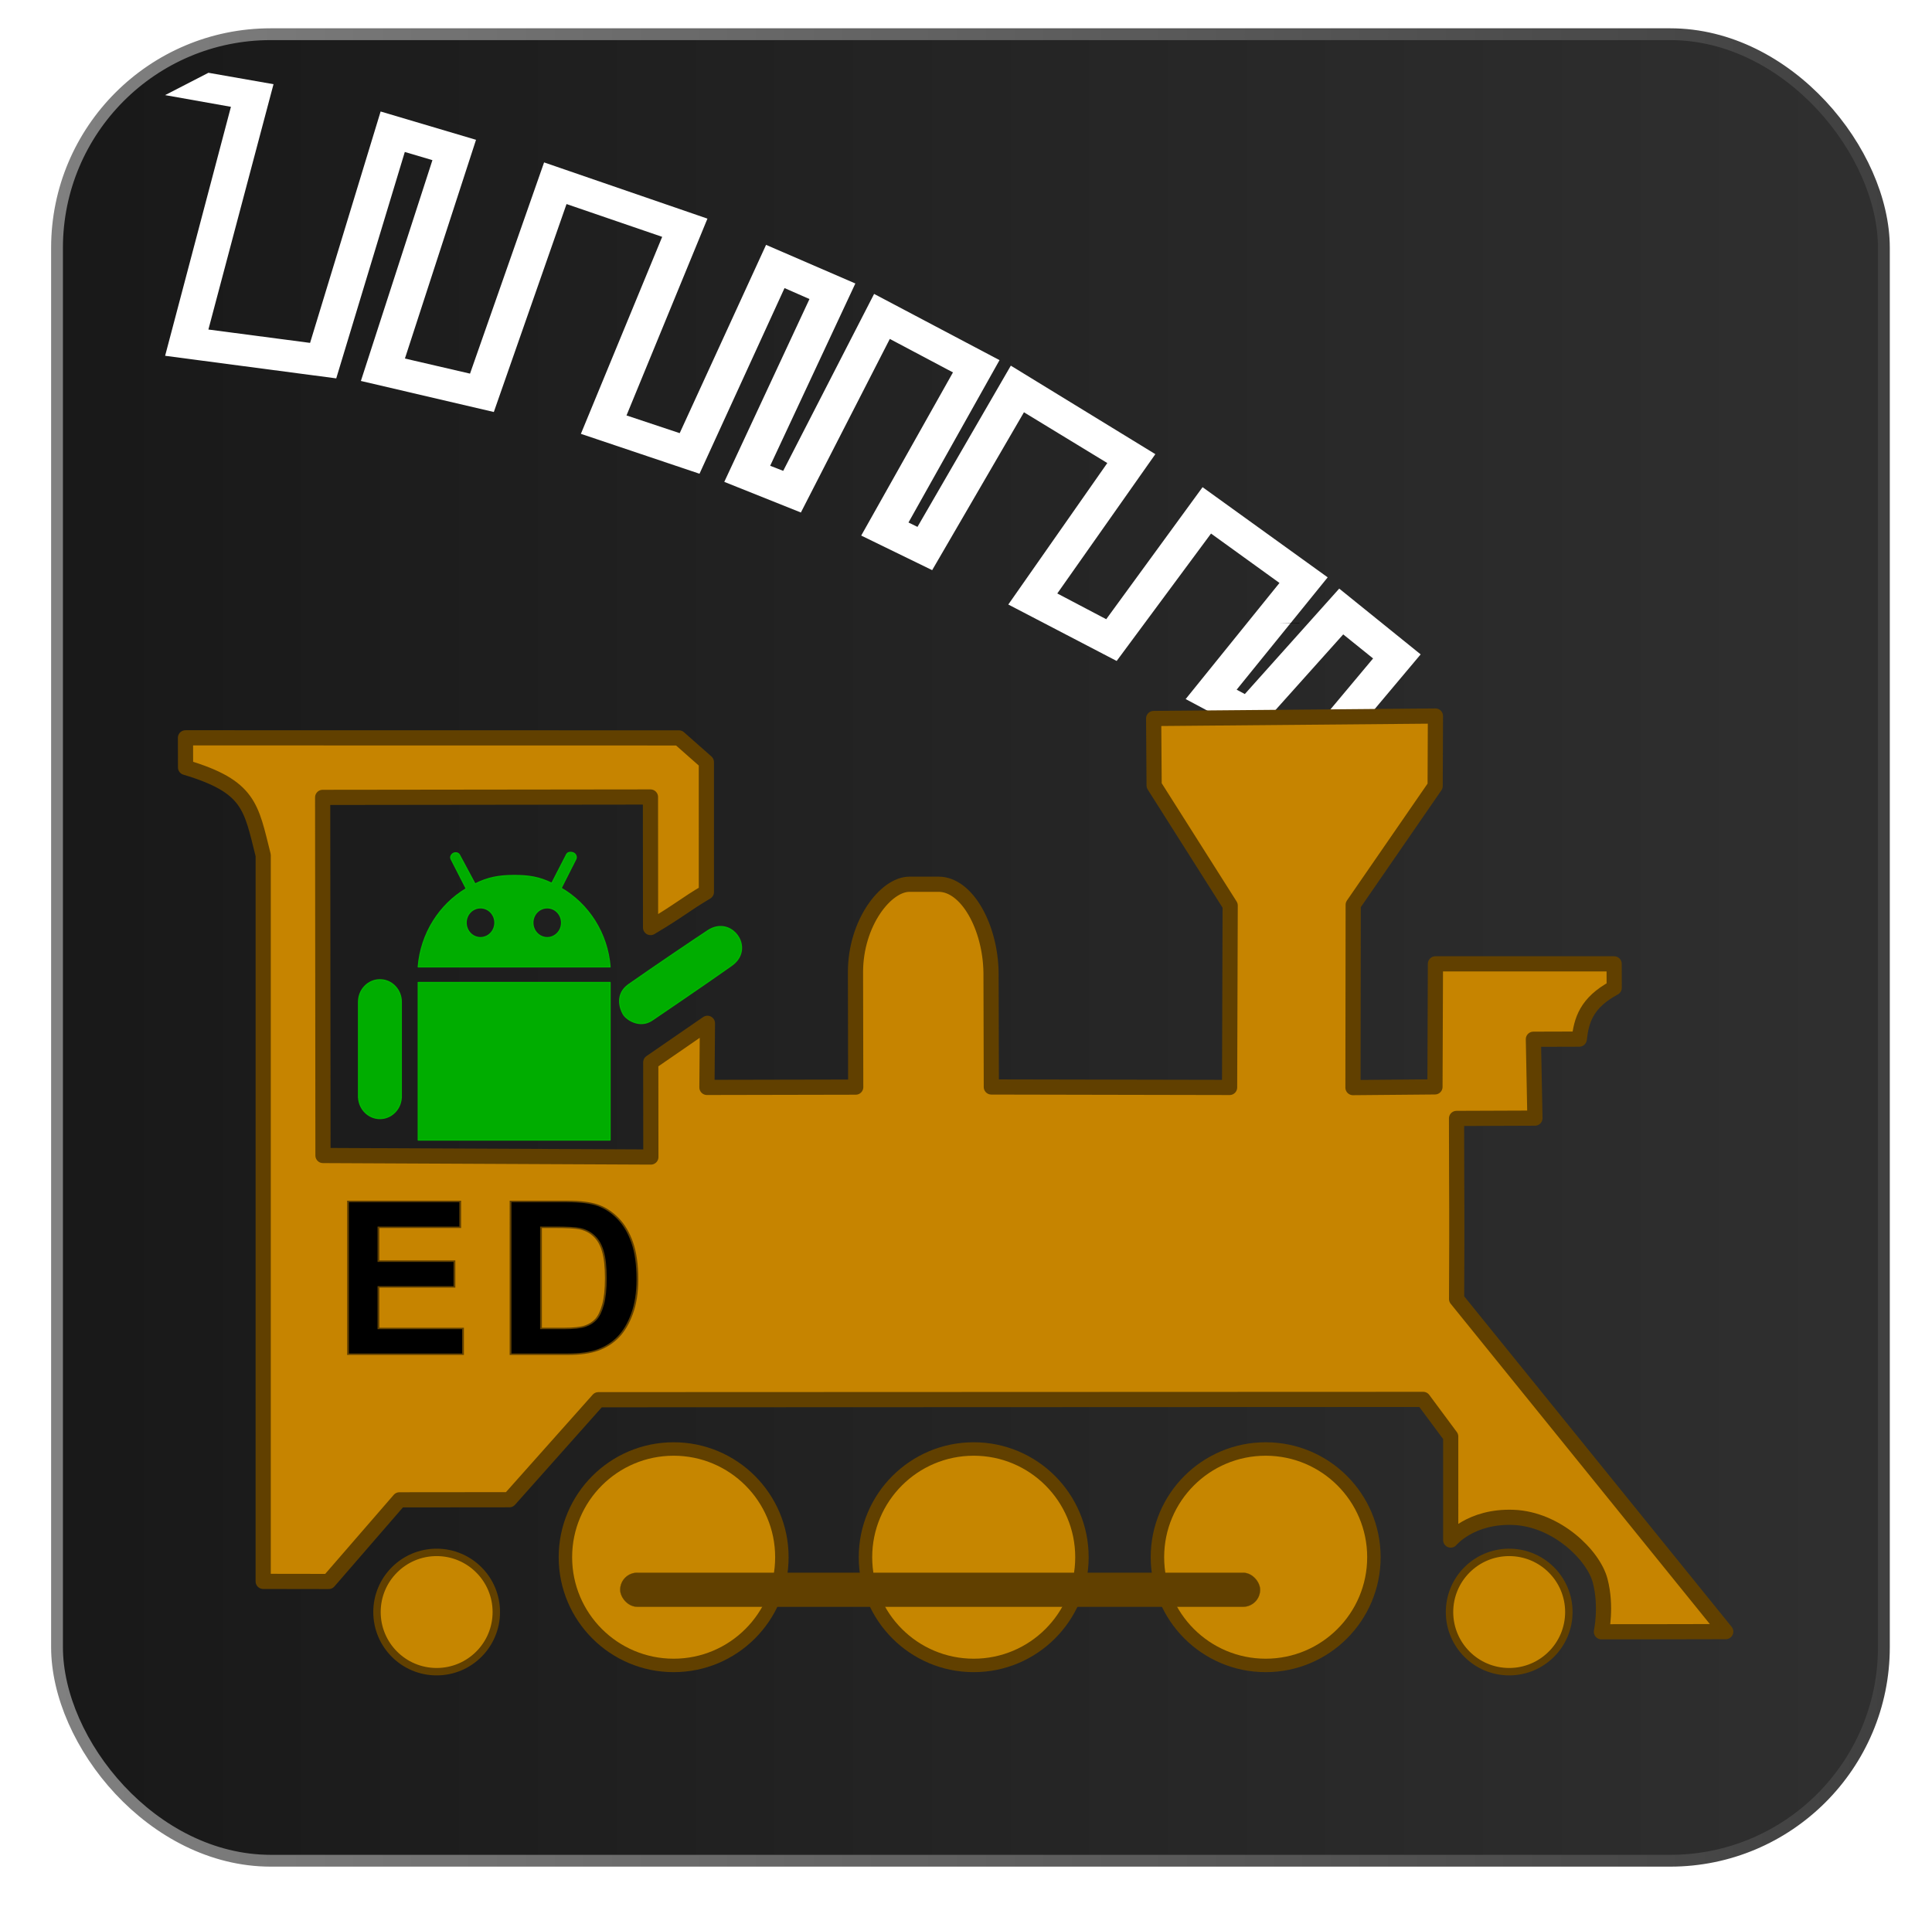 <?xml version="1.0" encoding="UTF-8" standalone="no"?>
<!-- Created with Inkscape (http://www.inkscape.org/) -->

<svg
   width="134.465mm"
   height="132.968mm"
   viewBox="0 0 476.451 471.147"
   id="svg2"
   version="1.1"
   inkscape:version="1.2.2 (732a01da63, 2022-12-09)"
   sodipodi:docname="icon_vector_ultra.svg"
   inkscape:export-filename="C:\Users\akers\Google Drive\Engine Driver\ED Icons\ED x 6 - 32.png"
   inkscape:export-xdpi="5.6008849"
   inkscape:export-ydpi="5.6008849"
   xmlns:inkscape="http://www.inkscape.org/namespaces/inkscape"
   xmlns:sodipodi="http://sodipodi.sourceforge.net/DTD/sodipodi-0.dtd"
   xmlns:xlink="http://www.w3.org/1999/xlink"
   xmlns="http://www.w3.org/2000/svg"
   xmlns:svg="http://www.w3.org/2000/svg"
   xmlns:rdf="http://www.w3.org/1999/02/22-rdf-syntax-ns#"
   xmlns:cc="http://creativecommons.org/ns#"
   xmlns:dc="http://purl.org/dc/elements/1.1/">
  <defs
     id="defs4">
    <marker
       inkscape:stockid="Arrow1Lend"
       orient="auto"
       refY="0"
       refX="0"
       id="Arrow1Lend"
       style="overflow:visible"
       inkscape:isstock="true">
      <path
         id="path5058"
         d="M 0,0 5,-5 -12.5,0 5,5 Z"
         style="fill-rule:evenodd;stroke:#000000;stroke-width:1pt"
         transform="matrix(-0.8,0,0,-0.8,-10,0)" />
    </marker>
    <marker
       inkscape:stockid="Arrow1Lstart"
       orient="auto"
       refY="0"
       refX="0"
       id="Arrow1Lstart"
       style="overflow:visible"
       inkscape:isstock="true">
      <path
         id="path5055"
         d="M 0,0 5,-5 -12.5,0 5,5 Z"
         style="fill-rule:evenodd;stroke:#000000;stroke-width:1pt"
         transform="matrix(0.8,0,0,0.8,10,0)" />
    </marker>
    <filter
       style="color-interpolation-filters:sRGB"
       inkscape:label="Drop Shadow"
       id="filter5595">
      <feFlood
         flood-opacity="0.698"
         flood-color="rgb(0,0,0)"
         result="flood"
         id="feFlood5585" />
      <feComposite
         in="flood"
         in2="SourceGraphic"
         operator="in"
         result="composite1"
         id="feComposite5587" />
      <feGaussianBlur
         in="composite1"
         stdDeviation="14"
         result="blur"
         id="feGaussianBlur5589" />
      <feOffset
         dx="7"
         dy="7"
         result="offset"
         id="feOffset5591" />
      <feComposite
         in="SourceGraphic"
         in2="offset"
         operator="over"
         result="composite2"
         id="feComposite5593" />
    </filter>
    <filter
       style="color-interpolation-filters:sRGB"
       inkscape:label="Drop Shadow"
       id="filter5607"
       x="-0.107"
       y="-0.209"
       width="1.236"
       height="1.461">
      <feFlood
         flood-opacity="0.412"
         flood-color="rgb(0,0,0)"
         result="flood"
         id="feFlood5597" />
      <feComposite
         in="flood"
         in2="SourceGraphic"
         operator="in"
         result="composite1"
         id="feComposite5599" />
      <feGaussianBlur
         in="composite1"
         stdDeviation="14"
         result="blur"
         id="feGaussianBlur5601" />
      <feOffset
         dx="7"
         dy="7"
         result="offset"
         id="feOffset5603" />
      <feComposite
         in="SourceGraphic"
         in2="offset"
         operator="over"
         result="composite2"
         id="feComposite5605" />
    </filter>
    <linearGradient
       inkscape:collect="always"
       xlink:href="#linearGradient895"
       id="linearGradient897"
       x1="325.631"
       y1="93.06"
       x2="925.631"
       y2="93.06"
       gradientUnits="userSpaceOnUse"
       gradientTransform="matrix(0.777,0,0,0.777,-108.898,434.554)" />
    <linearGradient
       inkscape:collect="always"
       id="linearGradient895">
      <stop
         style="stop-color:#181818;stop-opacity:1;"
         offset="0"
         id="stop891" />
      <stop
         style="stop-color:#303030;stop-opacity:1;"
         offset="1"
         id="stop893" />
    </linearGradient>
    <linearGradient
       inkscape:collect="always"
       xlink:href="#linearGradient8256"
       id="linearGradient8258"
       x1="324.381"
       y1="93.06"
       x2="926.881"
       y2="93.06"
       gradientUnits="userSpaceOnUse"
       gradientTransform="matrix(0.753,0,0,0.753,-93.774,436.803)" />
    <linearGradient
       inkscape:collect="always"
       id="linearGradient8256">
      <stop
         style="stop-color:#808080;stop-opacity:1;"
         offset="0"
         id="stop8254" />
      <stop
         style="stop-color:#404040;stop-opacity:1;"
         offset="1"
         id="stop8252" />
    </linearGradient>
  </defs>
  <sodipodi:namedview
     id="base"
     pagecolor="#ffffff"
     bordercolor="#666666"
     borderopacity="1.0"
     inkscape:pageopacity="0.0"
     inkscape:pageshadow="2"
     inkscape:zoom="1"
     inkscape:cx="153"
     inkscape:cy="149"
     inkscape:document-units="px"
     inkscape:current-layer="layer1"
     showgrid="false"
     showguides="true"
     inkscape:guide-bbox="true"
     inkscape:window-width="2400"
     inkscape:window-height="1244"
     inkscape:window-x="2869"
     inkscape:window-y="-11"
     inkscape:window-maximized="1"
     inkscape:snap-to-guides="true"
     inkscape:snap-midpoints="true"
     inkscape:snap-intersection-paths="true"
     inkscape:snap-nodes="false"
     inkscape:snap-others="false"
     inkscape:showpageshadow="0"
     inkscape:pagecheckerboard="0"
     inkscape:deskcolor="#d1d1d1">
    <sodipodi:guide
       position="473.194,30.982"
       orientation="0,1"
       id="guide4306"
       inkscape:locked="false" />
    <sodipodi:guide
       position="388.128,57.925"
       orientation="1,0"
       id="guide4310"
       inkscape:locked="false" />
    <sodipodi:guide
       position="159.753,56.925"
       orientation="0,1"
       id="guide4318"
       inkscape:locked="false" />
    <sodipodi:guide
       position="-18.997,526.425"
       orientation="1,0"
       id="guide4734"
       inkscape:locked="false" />
    <sodipodi:guide
       position="495.253,534.925"
       orientation="1,0"
       id="guide4736"
       inkscape:locked="false" />
    <sodipodi:guide
       position="-21.914,-21.476"
       orientation="0,1"
       id="guide4738"
       inkscape:locked="false" />
    <sodipodi:guide
       position="210.15,493.077"
       orientation="0,1"
       id="guide5168"
       inkscape:locked="false" />
    <sodipodi:guide
       position="495.253,30.982"
       orientation="0,1"
       id="guide5224"
       inkscape:locked="false" />
    <sodipodi:guide
       position="174.441,222.989"
       orientation="1,0"
       id="guide4372"
       inkscape:locked="false" />
    <sodipodi:guide
       position="160.488,217.035"
       orientation="1,0"
       id="guide200"
       inkscape:locked="false" />
  </sodipodi:namedview>
  <g
     inkscape:label="Layer 1"
     inkscape:groupmode="layer"
     id="layer1"
     transform="translate(-137.747,-273.14)">
    <rect
       style="fill:url(#linearGradient897);fill-opacity:1;stroke:url(#linearGradient8258);stroke-width:2.913;stroke-miterlimit:4;stroke-dasharray:none;stroke-opacity:1"
       id="rect5645"
       width="450.525"
       height="450.525"
       x="151.809"
       y="281.577"
       ry="52.699"
       rx="52.699"
       inkscape:export-filename="C:\Users\uketmh\Documents\ModelRailway\JMRIDev\EngineDriver\res\drawable-xhdpi\flashlight_on.png"
       inkscape:export-xdpi="14.4"
       inkscape:export-ydpi="14.4" />
    <path
       style="fill:#ffffff;fill-rule:evenodd;stroke:none;stroke-width:0.083;stroke-linecap:butt;stroke-linejoin:miter;stroke-miterlimit:4;stroke-dasharray:none;stroke-opacity:1;filter:url(#filter5607)"
       d="m 262.183,306.448 -16.604,52.65 -16.166,-3.214 15.817,-54.478 -23.737,-6.235 -15.58,57.597 -25.167,-2.499 14.134,-60.991 -16.13,-2.306 -10.51,5.846 16.319,2.369 -14.274,61.895 42.356,4.231 15.129,-56.352 6.872,1.799 -15.907,54.996 33.011,6.616 16.294,-51.835 23.834,7.335 -18.499,49.203 29.55,8.909 19.505,-46.436 6.235,2.508 -19.568,45.74 19.118,6.955 20.564,-43.489 15.828,7.76 -21.34,40.942 17.761,7.97 21.39,-39.639 20.942,11.864 -23.296,35.653 27.151,13.069 22.263,-32.149 17.257,11.644 -22.217,29.361 16.892,8.347 21.44,-25.525 7.549,5.697 -16.738,21.342 7.073,4.402 21.359,-27.119 -20.589,-15.579 -22.443,26.736 -2.048,-1.016 21.559,-28.404 -31.543,-21.255 -22.716,33.304 -12.262,-5.964 23.081,-35.11 -36.316,-20.69 -21.749,40.478 -2.249,-1.013 21.168,-40.736 -31.428,-15.346 -21.023,44.33 -3.253,-1.15 19.571,-45.605 -22.31,-8.825 -19.817,47.093 -13.25,-3.945 18.412,-49.156 z"
       id="path4185-7"
       inkscape:connector-curvature="0"
       sodipodi:nodetypes="ccccccccccccccccccccccccccccccccccccccccccccccccccccccccccccccc"
       inkscape:export-xdpi="24.322676"
       inkscape:export-ydpi="24.322676"
       transform="rotate(1.816,278.34,399.787)" />
    <path
       style="color:#000000;clip-rule:nonzero;display:inline;overflow:visible;visibility:visible;opacity:1;isolation:auto;mix-blend-mode:normal;color-interpolation:sRGB;color-interpolation-filters:linearRGB;solid-color:#000000;solid-opacity:1;fill:#000000;fill-opacity:1;fill-rule:nonzero;stroke:none;stroke-width:0.038;stroke-linecap:round;stroke-linejoin:round;stroke-miterlimit:4;stroke-dasharray:none;stroke-dashoffset:0;stroke-opacity:1;color-rendering:auto;image-rendering:auto;shape-rendering:auto;text-rendering:auto;enable-background:accumulate"
       d="m 452.939,426.769 5.198,0.103 0.077,-0.102 z"
       id="path6369"
       inkscape:connector-curvature="0"
       inkscape:export-xdpi="8.3068924"
       inkscape:export-ydpi="8.3068924" />
    <a
       id="a4201">
      <g
         id="g4205" />
    </a>
    <path
       id="path4259"
       style="color:#000000;clip-rule:nonzero;display:inline;overflow:visible;visibility:visible;opacity:1;isolation:auto;mix-blend-mode:normal;color-interpolation:sRGB;color-interpolation-filters:linearRGB;solid-color:#000000;solid-opacity:1;fill:#c68400;fill-opacity:1;fill-rule:nonzero;stroke:#614000;stroke-width:3.745;stroke-linecap:round;stroke-linejoin:round;stroke-miterlimit:4;stroke-dasharray:none;stroke-dashoffset:0;stroke-opacity:1;color-rendering:auto;image-rendering:auto;shape-rendering:auto;text-rendering:auto;enable-background:accumulate"
       d="m 312.207,525.546 -13.977,9.631 0.026,23.353 -80.859,-0.376 -0.08,-88.333 80.84,-0.096 -1.1e-4,-1.1e-4 0.025,32.201 c 7.238,-4.294 8.483,-5.643 13.765,-8.758 l -0.004,-32.048 -6.765,-5.972 -121.69,-0.019 0.017,7.297 c 15.887,4.748 16.131,9.724 19.149,21.68 l -0.002,179.095 16.149,0.025 17.455,-20.143 27.101,-0.025 21.955,-24.668 203.401,-0.076 6.793,9.16 8.1e-4,25.531 c 0,0 4.911,-6.007 15.483,-5.591 10.572,0.416 19.69,9.25 21.366,15.603 1.676,6.353 0.317,12.618 0.317,12.618 21.243,-0.045 9.416,0.025 30.659,-0.044 l -66.373,-82.041 c 0.119,-25.486 0.013,-19.057 -0.014,-44.543 l 19.332,-0.072 -0.381,-19.457 11.315,-0.033 c 0.527,-4.623 1.744,-8.959 8.615,-12.66 l -0.016,-5.903 -44.07,-0.003 -0.115,30.351 -20.22,0.178 0.055,-45.09 20.21,-29.306 0.07,-17.258 -1.8e-4,4.7e-4 -69.49,0.609 0.117,16.514 18.756,29.617 -0.146,44.876 -58.757,-0.117 -0.073,-28.19 c -0.167,-11.345 -5.991,-21.836 -12.937,-21.817 h -7.152 c -5.908,-0.019 -13.316,9.611 -13.338,21.61 l 0.054,28.431 -36.688,0.074 z"
       inkscape:connector-curvature="0"
       sodipodi:nodetypes="cccccccccccccccccccccczzcccccccccccccccccccccccccccc"
       inkscape:export-xdpi="8.3068924"
       inkscape:export-ydpi="8.3068924" />
    <g
       aria-label="ED"
       transform="matrix(0.908,0,0,0.752,32.699,113.538)"
       id="flowRoot5917"
       style="font-weight:bold;font-stretch:condensed;line-height:0.01%;font-family:Arial;-inkscape-font-specification:'Arial Bold Condensed';letter-spacing:0px;word-spacing:0px;stroke-width:0.482;stroke:#614000;fill:#000000;stroke-dasharray:none;stroke-opacity:1">
      <path
         d="m 210.204,656.414 v -50.107 h 30.488 v 8.477 h -22.217 v 11.108 h 20.645 v 8.442 h -20.645 v 13.638 h 22.969 v 8.442 z"
         style="font-size:70px;line-height:1.25;letter-spacing:5.94px;stroke:#614000;fill:#000000;stroke-width:0.482;stroke-dasharray:none;stroke-opacity:1"
         id="path598" />
      <path
         d="m 254.357,606.307 h 15.142 q 5.742,0 8.647,1.299 2.939,1.265 5.4,4.307 2.461,3.042 3.862,7.896 1.401,4.854 1.401,12.065 0,6.494 -1.47,11.313 -1.47,4.785 -3.726,7.588 -2.256,2.803 -5.469,4.238 -3.179,1.401 -8.203,1.401 h -15.586 z m 8.271,8.477 v 33.188 h 6.221 q 3.999,0 5.776,-0.752 1.812,-0.752 2.939,-2.256 1.162,-1.538 1.914,-4.819 0.752,-3.281 0.752,-8.647 0,-5.571 -0.786,-8.784 -0.752,-3.213 -2.393,-5.059 -1.606,-1.846 -3.931,-2.427 -1.743,-0.444 -6.733,-0.444 z"
         style="font-size:70px;line-height:1.25;letter-spacing:5.94px;stroke:#614000;fill:#000000;stroke-width:0.482;stroke-dasharray:none;stroke-opacity:1"
         id="path600" />
    </g>
    <path
       style="color:#000000;clip-rule:nonzero;display:inline;overflow:visible;visibility:visible;opacity:1;isolation:auto;mix-blend-mode:normal;color-interpolation:sRGB;color-interpolation-filters:linearRGB;solid-color:#000000;solid-opacity:1;fill:#00ad00;fill-opacity:1;fill-rule:nonzero;stroke:#00b800;stroke-width:0.264;stroke-linecap:round;stroke-linejoin:round;stroke-miterlimit:4;stroke-dasharray:none;stroke-dashoffset:0;stroke-opacity:1;color-rendering:auto;image-rendering:auto;shape-rendering:auto;text-rendering:auto;enable-background:accumulate"
       d="m 278.432,483.368 c -0.37,-0.003 -0.758,0.119 -0.971,0.532 -1.22,2.361 -3.643,7.09 -3.643,7.09 -3.066,-1.506 -5.647,-1.922 -9.272,-1.922 -3.717,0 -6.507,0.514 -9.643,2.092 l -3.842,-7.162 c -0.401,-0.722 -1.26,-0.504 -1.476,-0.407 -0.216,0.097 -0.943,0.691 -0.621,1.412 l 3.75,7.328 c -6.584,3.932 -11.185,11.048 -11.841,19.313 h 47.339 c -0.656,-8.371 -5.358,-15.542 -12.071,-19.441 l 3.626,-7.156 c 0.32,-0.664 -0.175,-1.301 -0.466,-1.468 -0.146,-0.084 -0.499,-0.21 -0.869,-0.212 z m -22.195,13.713 c 1.958,0 3.54,1.636 3.54,3.656 -0.01,2.011 -1.581,3.658 -3.54,3.658 -1.949,0 -3.524,-1.647 -3.524,-3.658 0,-2.021 1.575,-3.656 3.524,-3.656 z m 16.468,0 c 1.94,0 3.52,1.636 3.52,3.656 0,2.011 -1.581,3.658 -3.52,3.658 -1.958,0 -3.533,-1.647 -3.533,-3.658 0,-2.021 1.575,-3.656 3.533,-3.656 z"
       id="path4231"
       inkscape:export-xdpi="8.3068924"
       inkscape:export-ydpi="8.3068924"
       inkscape:connector-curvature="0" />
    <path
       style="color:#000000;clip-rule:nonzero;display:inline;overflow:visible;visibility:visible;opacity:1;isolation:auto;mix-blend-mode:normal;color-interpolation:sRGB;color-interpolation-filters:linearRGB;solid-color:#000000;solid-opacity:1;fill:#00ad00;fill-opacity:1;fill-rule:nonzero;stroke:#00b800;stroke-width:0.264;stroke-linecap:round;stroke-linejoin:round;stroke-miterlimit:4;stroke-dasharray:none;stroke-dashoffset:0;stroke-opacity:1;color-rendering:auto;image-rendering:auto;shape-rendering:auto;text-rendering:auto;enable-background:accumulate"
       d="m 315.55,501.67 c -1.025,-0.022 -2.127,0.276 -3.231,1.002 -2.957,1.945 -13.129,8.805 -19.541,13.301 -3.306,2.318 -2.201,5.867 -1.336,7.325 0.864,1.459 4.204,3.499 7.167,1.459 0,0 13.128,-8.897 19.59,-13.492 4.758,-3.383 1.792,-9.5 -2.648,-9.596 z"
       id="path4225"
       inkscape:connector-curvature="0"
       inkscape:export-xdpi="8.3068924"
       inkscape:export-ydpi="8.3068924" />
    <path
       style="color:#000000;clip-rule:nonzero;display:inline;overflow:visible;visibility:visible;opacity:1;isolation:auto;mix-blend-mode:normal;color-interpolation:sRGB;color-interpolation-filters:linearRGB;solid-color:#000000;solid-opacity:1;fill:#00ad00;fill-opacity:1;fill-rule:nonzero;stroke:#00b800;stroke-width:0.264;stroke-linecap:round;stroke-linejoin:round;stroke-miterlimit:4;stroke-dasharray:none;stroke-dashoffset:0;stroke-opacity:1;color-rendering:auto;image-rendering:auto;shape-rendering:auto;text-rendering:auto;enable-background:accumulate"
       d="m 231.443,514.788 c -2.926,0 -5.289,2.449 -5.289,5.472 v 23.68 h 0.017 c 0.177,2.855 2.469,5.113 5.272,5.113 2.802,0 5.089,-2.258 5.266,-5.113 h 0.015 v -23.68 c 0,-3.023 -2.366,-5.472 -5.281,-5.472 z"
       id="path4223"
       inkscape:connector-curvature="0"
       inkscape:export-xdpi="8.3068924"
       inkscape:export-ydpi="8.3068924" />
    <path
       style="color:#000000;clip-rule:nonzero;display:inline;overflow:visible;visibility:visible;opacity:1;isolation:auto;mix-blend-mode:normal;color-interpolation:sRGB;color-interpolation-filters:linearRGB;solid-color:#000000;solid-opacity:1;fill:#00ad00;fill-opacity:1;fill-rule:nonzero;stroke:#00b800;stroke-width:0.264;stroke-linecap:round;stroke-linejoin:round;stroke-miterlimit:4;stroke-dasharray:none;stroke-dashoffset:0;stroke-opacity:1;color-rendering:auto;image-rendering:auto;shape-rendering:auto;text-rendering:auto;enable-background:accumulate"
       d="m 240.873,515.458 v 38.893 h 47.34 v -38.893 z"
       id="path6359"
       inkscape:connector-curvature="0"
       inkscape:export-xdpi="8.3068924"
       inkscape:export-ydpi="8.3068924" />
    <circle
       style="color:#000000;clip-rule:nonzero;display:inline;overflow:visible;visibility:visible;opacity:1;isolation:auto;mix-blend-mode:normal;color-interpolation:sRGB;color-interpolation-filters:linearRGB;solid-color:#000000;solid-opacity:1;fill:#c68600;fill-opacity:1;fill-rule:nonzero;stroke:#614000;stroke-width:3.318;stroke-linecap:round;stroke-linejoin:round;stroke-miterlimit:4;stroke-dasharray:none;stroke-dashoffset:0;stroke-opacity:1;color-rendering:auto;image-rendering:auto;shape-rendering:auto;text-rendering:auto;enable-background:accumulate"
       id="path4319"
       cx="303.875"
       cy="657.237"
       r="26.692" />
    <circle
       style="color:#000000;clip-rule:nonzero;display:inline;overflow:visible;visibility:visible;opacity:1;isolation:auto;mix-blend-mode:normal;color-interpolation:sRGB;color-interpolation-filters:linearRGB;solid-color:#000000;solid-opacity:1;fill:#c68600;fill-opacity:1;fill-rule:nonzero;stroke:#614000;stroke-width:3.318;stroke-linecap:round;stroke-linejoin:round;stroke-miterlimit:4;stroke-dasharray:none;stroke-dashoffset:0;stroke-opacity:1;color-rendering:auto;image-rendering:auto;shape-rendering:auto;text-rendering:auto;enable-background:accumulate"
       id="path4319-2"
       cx="377.875"
       cy="657.237"
       r="26.692" />
    <circle
       style="color:#000000;clip-rule:nonzero;display:inline;overflow:visible;visibility:visible;opacity:1;isolation:auto;mix-blend-mode:normal;color-interpolation:sRGB;color-interpolation-filters:linearRGB;solid-color:#000000;solid-opacity:1;fill:#c68600;fill-opacity:1;fill-rule:nonzero;stroke:#614000;stroke-width:3.318;stroke-linecap:round;stroke-linejoin:round;stroke-miterlimit:4;stroke-dasharray:none;stroke-dashoffset:0;stroke-opacity:1;color-rendering:auto;image-rendering:auto;shape-rendering:auto;text-rendering:auto;enable-background:accumulate"
       id="path4319-6"
       cx="449.875"
       cy="657.237"
       r="26.692" />
    <circle
       style="color:#000000;clip-rule:nonzero;display:inline;overflow:visible;visibility:visible;opacity:1;isolation:auto;mix-blend-mode:normal;color-interpolation:sRGB;color-interpolation-filters:linearRGB;solid-color:#000000;solid-opacity:1;fill:#c68600;fill-opacity:1;fill-rule:nonzero;stroke:#614000;stroke-width:1.829;stroke-linecap:round;stroke-linejoin:round;stroke-miterlimit:4;stroke-dasharray:none;stroke-dashoffset:0;stroke-opacity:1;color-rendering:auto;image-rendering:auto;shape-rendering:auto;text-rendering:auto;enable-background:accumulate"
       id="path4319-6-1"
       cx="509.928"
       cy="670.76"
       r="14.713" />
    <circle
       style="color:#000000;clip-rule:nonzero;display:inline;overflow:visible;visibility:visible;opacity:1;isolation:auto;mix-blend-mode:normal;color-interpolation:sRGB;color-interpolation-filters:linearRGB;solid-color:#000000;solid-opacity:1;fill:#c68600;fill-opacity:1;fill-rule:nonzero;stroke:#614000;stroke-width:1.829;stroke-linecap:round;stroke-linejoin:round;stroke-miterlimit:4;stroke-dasharray:none;stroke-dashoffset:0;stroke-opacity:1;color-rendering:auto;image-rendering:auto;shape-rendering:auto;text-rendering:auto;enable-background:accumulate"
       id="path4319-6-1-5"
       cx="245.428"
       cy="670.76"
       r="14.713" />
    <rect
       style="color:#000000;clip-rule:nonzero;display:inline;overflow:visible;visibility:visible;opacity:1;isolation:auto;mix-blend-mode:normal;color-interpolation:sRGB;color-interpolation-filters:linearRGB;solid-color:#000000;solid-opacity:1;fill:#614000;fill-opacity:1;fill-rule:nonzero;stroke:#614000;stroke-width:0.049;stroke-linecap:round;stroke-linejoin:round;stroke-miterlimit:4;stroke-dasharray:none;stroke-dashoffset:0;stroke-opacity:1;color-rendering:auto;image-rendering:auto;shape-rendering:auto;text-rendering:auto;enable-background:accumulate"
       id="rect4320"
       width="157.802"
       height="8.389"
       x="290.697"
       y="661.067"
       ry="4.194"
       inkscape:export-xdpi="8.3068924"
       inkscape:export-ydpi="8.3068924" />
  </g>
</svg>
